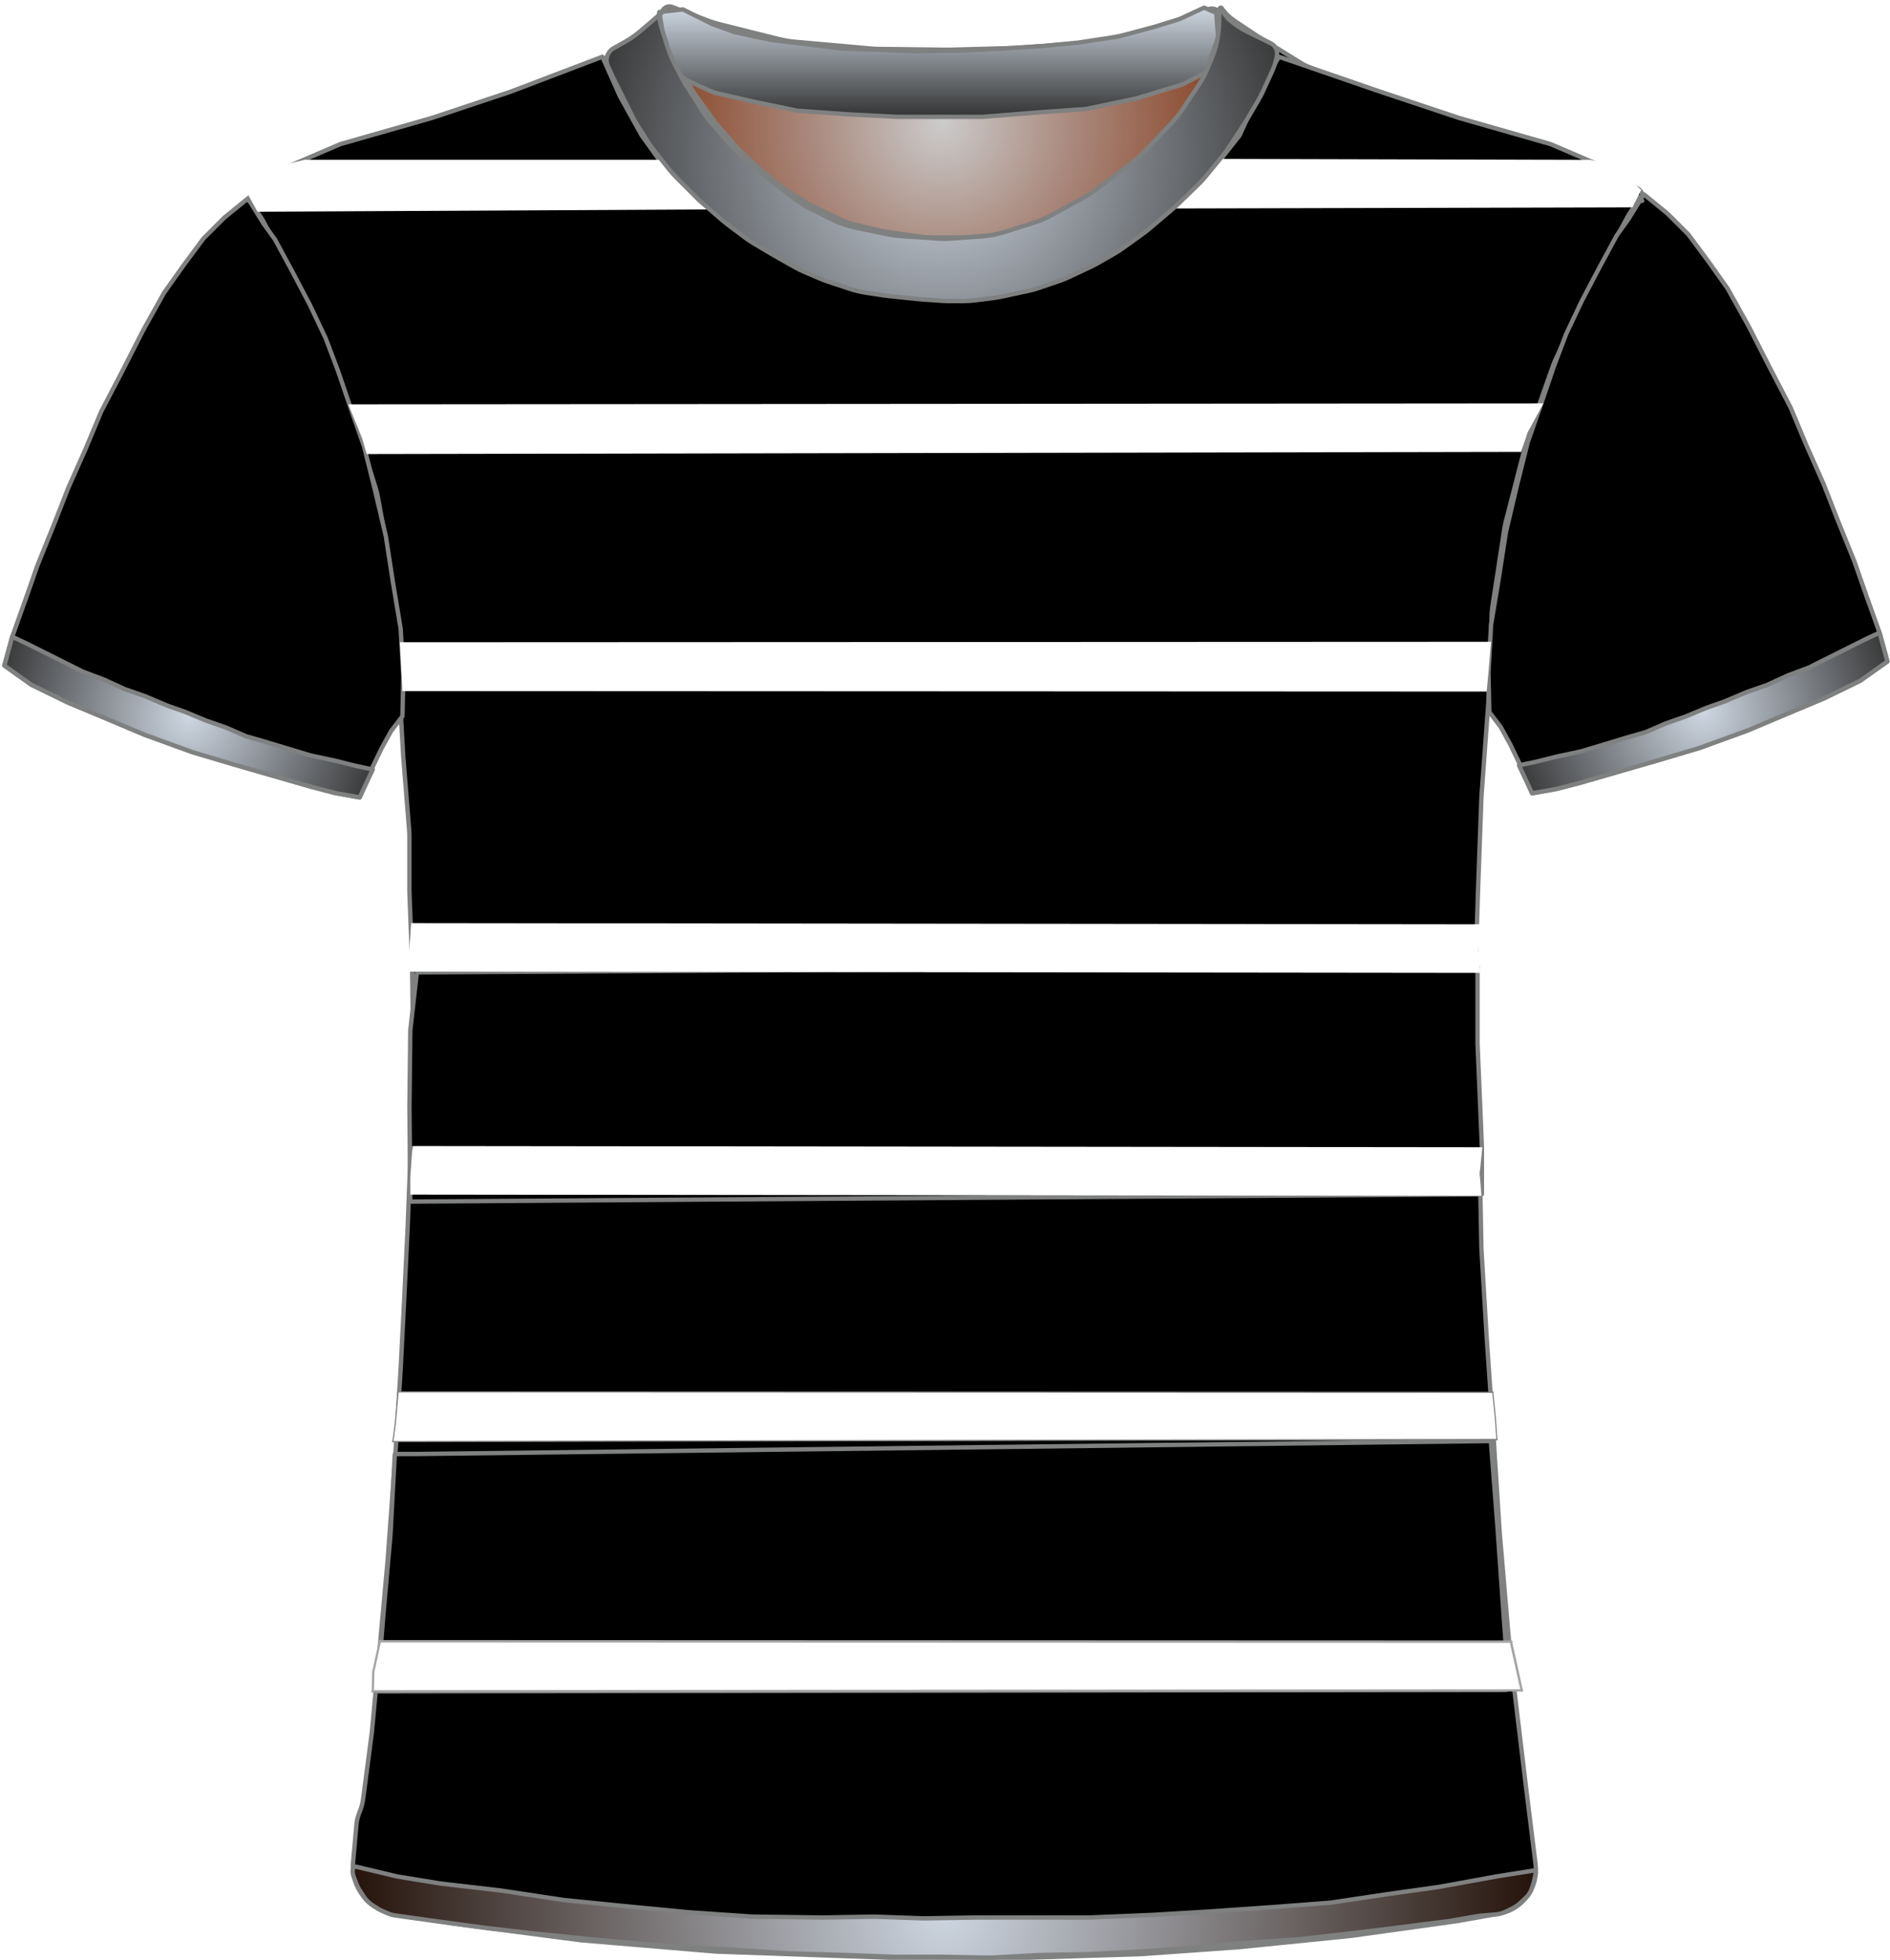<?xml version="1.0" encoding="UTF-8" standalone="no"?>
<!DOCTYPE svg PUBLIC "-//W3C//DTD SVG 1.1//EN" "http://www.w3.org/Graphics/SVG/1.1/DTD/svg11.dtd">
<svg xmlns:xl="http://www.w3.org/1999/xlink" xmlns:dc="http://purl.org/dc/elements/1.1/" xmlns="http://www.w3.org/2000/svg" version="1.1" viewBox="-39 -209 433 449" width="433" height="449">
  <defs>
    <radialGradient cx="0" cy="0" r="1" id="Gradient" gradientUnits="userSpaceOnUse">
      <stop offset="0" stop-color="#cbcbcb"/>
      <stop offset=".434" stop-color="#a9887c"/>
      <stop offset="1" stop-color="#843918"/>
    </radialGradient>
    <radialGradient id="Obj_Gradient" xl:href="#Gradient" gradientTransform="translate(176.759 -180.6) scale(70.263)"/>
    <radialGradient cx="0" cy="0" r="1" id="Gradient_2" gradientUnits="userSpaceOnUse">
      <stop offset="0" stop-color="#cdd6e1"/>
      <stop offset="1" stop-color="#333"/>
    </radialGradient>
    <radialGradient id="Obj_Gradient_2" xl:href="#Gradient_2" gradientTransform="translate(4.2 -44.754) scale(46.037)"/>
    <radialGradient id="Obj_Gradient_3" xl:href="#Gradient_2" gradientTransform="translate(351.205 -45.697) scale(46.037)"/>
    <linearGradient x1="0" x2="1" id="Gradient_3" gradientUnits="userSpaceOnUse">
      <stop offset="0" stop-color="#cdd6e1"/>
      <stop offset="1" stop-color="#333"/>
    </linearGradient>
    <linearGradient id="Obj_Gradient_4" xl:href="#Gradient_3" gradientTransform="translate(176.059 -207.244) rotate(90) scale(25)"/>
    <radialGradient cx="0" cy="0" r="1" id="Gradient_4" gradientUnits="userSpaceOnUse">
      <stop offset="0" stop-color="#cdd6e1"/>
      <stop offset="1" stop-color="#241209"/>
    </radialGradient>
    <radialGradient id="Obj_Gradient_5" xl:href="#Gradient_4" gradientTransform="translate(177.33 228.983) scale(135.941)"/>
    <radialGradient id="Obj_Gradient_6" xl:href="#Gradient_2" gradientTransform="translate(176.787 -173.645) scale(83.835)"/>
  </defs>
  <g id="Cartagin_s" stroke-opacity="1" fill-opacity="1" stroke-dasharray="none" fill="none" stroke="none">
    <title>Cartaginés</title>
    <g id="Cartagin_s_Capa_1">
      <title>Capa 1</title>
      <g id="Graphic_23">
        <path d="M 115.006 -207.41 L 123.171 -204.292 C 124.029 -203.964 124.906 -203.688 125.797 -203.466 L 139.514 -200.036 C 140.676 -199.746 141.858 -199.547 143.051 -199.44 L 160.577 -197.879 C 161.165 -197.826 161.755 -197.796 162.345 -197.789 L 177.824 -197.605 C 178.114 -197.602 178.404 -197.604 178.695 -197.611 L 193.118 -197.986 C 193.479 -197.995 193.839 -198.013 194.199 -198.04 L 208.571 -199.091 C 209.562 -199.164 210.548 -199.3 211.521 -199.5 L 223.094 -201.878 C 224.136 -202.093 225.162 -202.379 226.165 -202.735 L 237.917 -206.91 C 239.007 -207.297 240.21 -206.766 240.659 -205.7 L 240.659 -205.7 C 241.181 -204.46 241.333 -203.095 241.097 -201.771 L 240.916 -200.76 C 240.613 -199.059 240.118 -197.397 239.442 -195.807 L 237.899 -192.176 C 237.34 -190.861 236.661 -189.602 235.868 -188.414 L 232.183 -182.885 C 231.435 -181.764 230.591 -180.71 229.659 -179.737 L 223.364 -173.162 C 222.495 -172.256 221.555 -171.422 220.55 -170.668 L 212.176 -164.387 C 211.299 -163.73 210.377 -163.136 209.416 -162.61 L 202.231 -158.679 C 200.919 -157.961 199.542 -157.373 198.116 -156.923 L 191.443 -154.816 C 189.727 -154.274 187.952 -153.935 186.156 -153.807 L 179.27 -153.315 C 178.197 -153.238 177.121 -153.237 176.049 -153.311 L 167.612 -153.893 C 166.578 -153.964 165.55 -154.105 164.535 -154.315 L 157.4 -155.792 C 155.448 -156.196 153.556 -156.851 151.774 -157.743 L 147.114 -160.073 C 145.88 -160.69 144.704 -161.416 143.6 -162.244 L 137.918 -166.506 C 137.479 -166.835 137.052 -167.18 136.637 -167.54 L 130.882 -172.538 C 130.068 -173.245 129.304 -174.009 128.597 -174.823 L 124.192 -179.896 C 123.438 -180.764 122.75 -181.688 122.134 -182.659 L 118.4 -188.547 C 118.04 -189.115 117.704 -189.699 117.395 -190.297 L 115.775 -193.43 C 115.166 -194.608 114.659 -195.836 114.262 -197.101 L 112.982 -201.174 C 112.767 -201.858 112.584 -202.551 112.434 -203.251 L 112.359 -203.6 C 112.165 -204.508 112.272 -205.456 112.665 -206.297 L 112.759 -206.5 C 113.154 -207.345 114.134 -207.742 115.006 -207.41 Z" fill="url(#Obj_Gradient)"/>
        <path d="M 115.006 -207.41 L 123.171 -204.292 C 124.029 -203.964 124.906 -203.688 125.797 -203.466 L 139.514 -200.036 C 140.676 -199.746 141.858 -199.547 143.051 -199.44 L 160.577 -197.879 C 161.165 -197.826 161.755 -197.796 162.345 -197.789 L 177.824 -197.605 C 178.114 -197.602 178.404 -197.604 178.695 -197.611 L 193.118 -197.986 C 193.479 -197.995 193.839 -198.013 194.199 -198.04 L 208.571 -199.091 C 209.562 -199.164 210.548 -199.3 211.521 -199.5 L 223.094 -201.878 C 224.136 -202.093 225.162 -202.379 226.165 -202.735 L 237.917 -206.91 C 239.007 -207.297 240.21 -206.766 240.659 -205.7 L 240.659 -205.7 C 241.181 -204.46 241.333 -203.095 241.097 -201.771 L 240.916 -200.76 C 240.613 -199.059 240.118 -197.397 239.442 -195.807 L 237.899 -192.176 C 237.34 -190.861 236.661 -189.602 235.868 -188.414 L 232.183 -182.885 C 231.435 -181.764 230.591 -180.71 229.659 -179.737 L 223.364 -173.162 C 222.495 -172.256 221.555 -171.422 220.55 -170.668 L 212.176 -164.387 C 211.299 -163.73 210.377 -163.136 209.416 -162.61 L 202.231 -158.679 C 200.919 -157.961 199.542 -157.373 198.116 -156.923 L 191.443 -154.816 C 189.727 -154.274 187.952 -153.935 186.156 -153.807 L 179.27 -153.315 C 178.197 -153.238 177.121 -153.237 176.049 -153.311 L 167.612 -153.893 C 166.578 -153.964 165.55 -154.105 164.535 -154.315 L 157.4 -155.792 C 155.448 -156.196 153.556 -156.851 151.774 -157.743 L 147.114 -160.073 C 145.88 -160.69 144.704 -161.416 143.6 -162.244 L 137.918 -166.506 C 137.479 -166.835 137.052 -167.18 136.637 -167.54 L 130.882 -172.538 C 130.068 -173.245 129.304 -174.009 128.597 -174.823 L 124.192 -179.896 C 123.438 -180.764 122.75 -181.688 122.134 -182.659 L 118.4 -188.547 C 118.04 -189.115 117.704 -189.699 117.395 -190.297 L 115.775 -193.43 C 115.166 -194.608 114.659 -195.836 114.262 -197.101 L 112.982 -201.174 C 112.767 -201.858 112.584 -202.551 112.434 -203.251 L 112.359 -203.6 C 112.165 -204.508 112.272 -205.456 112.665 -206.297 L 112.759 -206.5 C 113.154 -207.345 114.134 -207.742 115.006 -207.41 Z" stroke="#7f8080" stroke-linecap="round" stroke-linejoin="round" stroke-width="1"/>
      </g>
      <g id="Graphic_22">
        <path d="M 50.973 229.264 L 64.716 231.554 C 64.899 231.585 65.083 231.612 65.267 231.636 L 93.621 235.352 C 93.867 235.384 94.115 235.41 94.362 235.431 L 124.605 237.968 C 124.862 237.989 125.12 238.005 125.377 238.014 L 164.308 239.39 C 164.497 239.397 164.685 239.4 164.874 239.4 L 196.341 239.4 C 196.507 239.4 196.674 239.397 196.841 239.392 L 221.875 238.61 C 222.086 238.603 222.296 238.593 222.506 238.578 L 244.553 237.017 C 244.712 237.006 244.87 236.992 245.028 236.976 L 270.288 234.43 C 270.49 234.41 270.691 234.386 270.892 234.358 L 294.685 231.043 C 294.889 231.014 295.092 230.982 295.295 230.946 L 304.491 229.3 C 309.818 228.347 313.469 223.393 312.802 218.023 L 310.595 200.232 C 310.592 200.211 310.589 200.189 310.587 200.168 L 307.023 170.469 C 307.002 170.29 306.983 170.11 306.968 169.93 L 304.605 142.37 C 304.596 142.257 304.587 142.143 304.58 142.029 L 303.193 120.438 C 303.192 120.413 303.19 120.387 303.188 120.362 L 301.596 97.276 C 301.593 97.225 301.589 97.175 301.586 97.124 L 300.41 77.322 C 300.397 77.107 300.389 76.893 300.385 76.678 L 299.992 56.083 C 299.991 56.028 299.99 55.972 299.988 55.917 L 299.393 35.683 C 299.392 35.628 299.39 35.572 299.389 35.517 L 298.999 15.008 C 298.993 14.736 298.995 14.464 299.004 14.193 L 299.59 -4.167 C 299.59 -4.189 299.591 -4.211 299.592 -4.233 L 300.38 -26.102 C 300.387 -26.301 300.398 -26.499 300.413 -26.697 L 301.97 -47.918 C 301.984 -48.106 301.994 -48.294 302.002 -48.483 L 302.756 -68.382 C 302.779 -68.993 302.837 -69.603 302.931 -70.208 L 305.67 -88.012 C 305.75 -88.537 305.857 -89.058 305.99 -89.572 L 310.618 -107.53 C 310.733 -107.976 310.868 -108.418 311.021 -108.853 L 316.741 -125.092 C 316.908 -125.564 317.096 -126.027 317.305 -126.481 L 322.837 -138.466 C 322.939 -138.689 323.047 -138.909 323.16 -139.126 L 328.522 -149.468 C 328.568 -149.556 328.614 -149.644 328.662 -149.731 L 333.878 -159.348 C 334.615 -160.707 335.565 -161.94 336.691 -163 L 336.691 -163 C 337.366 -163.635 337.398 -164.698 336.763 -165.373 C 336.638 -165.505 336.493 -165.617 336.333 -165.702 L 333.119 -167.424 C 332.9 -167.541 332.679 -167.653 332.455 -167.76 L 324.601 -171.509 C 324.194 -171.703 323.78 -171.88 323.358 -172.039 L 313.683 -175.69 C 313.488 -175.763 313.292 -175.833 313.094 -175.899 L 300.4 -180.13 C 300.26 -180.177 300.121 -180.221 299.98 -180.264 L 287.097 -184.168 C 287.026 -184.189 286.956 -184.211 286.885 -184.234 L 274.381 -188.212 C 273.988 -188.337 273.599 -188.478 273.216 -188.633 L 261.24 -193.493 C 260.409 -193.83 259.607 -194.237 258.844 -194.709 L 249.224 -200.656 C 249.069 -200.752 248.915 -200.851 248.762 -200.952 L 243.872 -204.212 C 242.891 -204.867 242.019 -205.673 241.291 -206.6 L 241.291 -206.6 C 241.185 -206.734 240.991 -206.758 240.856 -206.652 C 240.753 -206.571 240.713 -206.435 240.754 -206.311 L 240.891 -205.9 C 241.35 -204.522 241.455 -203.051 241.195 -201.622 L 240.8 -199.449 C 240.528 -197.957 240.047 -196.512 239.369 -195.156 L 237.836 -192.091 C 237.54 -191.498 237.206 -190.923 236.838 -190.371 L 233.635 -185.566 C 233.206 -184.923 232.731 -184.312 232.214 -183.737 L 227.652 -178.668 C 227.611 -178.623 227.57 -178.577 227.528 -178.532 L 221.534 -172.024 C 220.906 -171.343 220.221 -170.717 219.485 -170.154 L 214.46 -166.312 C 214.014 -165.971 213.551 -165.654 213.071 -165.361 L 206.585 -161.406 C 205.923 -161.003 205.233 -160.648 204.52 -160.344 L 197.404 -157.316 C 196.597 -156.973 195.762 -156.696 194.909 -156.489 L 190.83 -155.5 C 190.005 -155.3 189.166 -155.166 188.32 -155.1 L 182.619 -154.65 C 182.201 -154.617 181.78 -154.6 181.36 -154.6 L 174.328 -154.6 C 173.571 -154.6 172.815 -154.654 172.065 -154.761 L 164.119 -155.896 C 163.634 -155.965 163.152 -156.057 162.675 -156.17 L 156.714 -157.59 C 155.569 -157.862 154.457 -158.261 153.399 -158.777 L 147.119 -161.844 C 146.634 -162.081 146.161 -162.343 145.702 -162.627 L 141.491 -165.242 C 140.891 -165.613 140.317 -166.025 139.773 -166.472 L 135.326 -170.124 C 135.103 -170.308 134.884 -170.498 134.671 -170.693 L 130.868 -174.179 C 130.417 -174.593 129.99 -175.032 129.589 -175.495 L 125.47 -180.247 C 125.151 -180.615 124.848 -180.998 124.564 -181.395 L 120.134 -187.564 C 119.639 -188.254 119.2 -188.981 118.821 -189.74 L 116.244 -194.893 C 116.209 -194.964 116.174 -195.036 116.139 -195.108 L 114.891 -197.7 C 114.04 -199.467 113.685 -201.431 113.862 -203.384 L 114.042 -205.367 C 114.066 -205.628 113.873 -205.86 113.611 -205.884 C 113.449 -205.899 113.29 -205.829 113.191 -205.7 L 113.191 -205.7 C 112.527 -204.838 111.747 -204.071 110.873 -203.424 L 106.976 -200.537 C 106.853 -200.446 106.728 -200.356 106.601 -200.268 L 101.979 -197.046 C 100.792 -196.219 99.499 -195.557 98.134 -195.077 L 93.527 -193.459 C 93.037 -193.286 92.555 -193.09 92.083 -192.871 L 85.236 -189.686 C 84.54 -189.363 83.822 -189.089 83.086 -188.869 L 72.216 -185.608 C 72.199 -185.602 72.182 -185.597 72.166 -185.592 L 61.198 -182.263 C 61.06 -182.221 60.922 -182.177 60.786 -182.132 L 47.864 -177.825 C 47.815 -177.808 47.766 -177.792 47.717 -177.776 L 36.349 -174.109 C 35.711 -173.903 35.086 -173.657 34.478 -173.373 L 26.546 -169.66 C 26.176 -169.487 25.813 -169.299 25.457 -169.098 L 19.511 -165.737 C 18.257 -165.029 17.816 -163.439 18.524 -162.186 C 18.601 -162.05 18.69 -161.92 18.791 -161.8 L 19.655 -160.763 C 20.41 -159.857 21.062 -158.871 21.6 -157.821 L 24.678 -151.821 C 24.753 -151.674 24.831 -151.528 24.911 -151.383 L 28.866 -144.227 C 28.949 -144.076 29.03 -143.923 29.109 -143.769 L 33.217 -135.731 C 33.466 -135.244 33.69 -134.744 33.888 -134.234 L 37.371 -125.252 C 37.384 -125.217 37.398 -125.183 37.411 -125.148 L 41.008 -116.062 C 41.13 -115.754 41.242 -115.442 41.345 -115.127 L 43.967 -107.074 C 43.983 -107.025 43.999 -106.975 44.014 -106.925 L 47.086 -97.167 C 47.289 -96.523 47.451 -95.867 47.571 -95.202 L 49.556 -84.193 C 49.579 -84.064 49.601 -83.936 49.621 -83.807 L 51.327 -72.813 C 51.369 -72.538 51.405 -72.261 51.433 -71.984 L 52.321 -63.287 C 52.367 -62.829 52.394 -62.37 52.401 -61.909 L 52.586 -49.934 C 52.589 -49.711 52.597 -49.489 52.61 -49.267 L 53.38 -35.785 C 53.387 -35.662 53.396 -35.538 53.406 -35.415 L 54.739 -18.841 C 54.774 -18.414 54.791 -17.986 54.791 -17.557 L 54.791 -5.108 C 54.791 -4.903 54.795 -4.698 54.803 -4.493 L 55.383 10.596 C 55.388 10.732 55.392 10.868 55.393 11.004 L 55.586 25.8 C 55.589 26.067 55.586 26.333 55.576 26.6 L 55.002 42.104 C 54.994 42.301 54.991 42.499 54.991 42.696 L 54.991 56.292 C 54.991 56.497 54.987 56.702 54.979 56.907 L 54.394 72.122 C 54.392 72.174 54.39 72.226 54.387 72.278 L 53.592 88.781 C 53.591 88.794 53.59 88.806 53.59 88.819 L 52.795 104.511 C 52.792 104.57 52.789 104.63 52.785 104.689 L 51.596 123.91 C 51.593 123.97 51.589 124.03 51.584 124.09 L 49.801 148.459 C 49.794 148.553 49.787 148.647 49.778 148.74 L 47.992 168.385 C 47.991 168.395 47.99 168.405 47.989 168.415 L 46.219 187.5 C 46.2 187.7 46.178 187.9 46.152 188.099 L 44.191 203.072 C 44.058 204.086 43.789 205.078 43.391 206.02 L 43.391 206.02 C 42.993 206.96 42.745 207.957 42.654 208.975 L 41.891 217.52 C 41.383 223.207 45.341 228.325 50.973 229.264 Z" fill="black"/>
        <path d="M 50.973 229.264 L 64.716 231.554 C 64.899 231.585 65.083 231.612 65.267 231.636 L 93.621 235.352 C 93.867 235.384 94.115 235.41 94.362 235.431 L 124.605 237.968 C 124.862 237.989 125.12 238.005 125.377 238.014 L 164.308 239.39 C 164.497 239.397 164.685 239.4 164.874 239.4 L 196.341 239.4 C 196.507 239.4 196.674 239.397 196.841 239.392 L 221.875 238.61 C 222.086 238.603 222.296 238.593 222.506 238.578 L 244.553 237.017 C 244.712 237.006 244.87 236.992 245.028 236.976 L 270.288 234.43 C 270.49 234.41 270.691 234.386 270.892 234.358 L 294.685 231.043 C 294.889 231.014 295.092 230.982 295.295 230.946 L 304.491 229.3 C 309.818 228.347 313.469 223.393 312.802 218.023 L 310.595 200.232 C 310.592 200.211 310.589 200.189 310.587 200.168 L 307.023 170.469 C 307.002 170.29 306.983 170.11 306.968 169.93 L 304.605 142.37 C 304.596 142.257 304.587 142.143 304.58 142.029 L 303.193 120.438 C 303.192 120.413 303.19 120.387 303.188 120.362 L 301.596 97.276 C 301.593 97.225 301.589 97.175 301.586 97.124 L 300.41 77.322 C 300.397 77.107 300.389 76.893 300.385 76.678 L 299.992 56.083 C 299.991 56.028 299.99 55.972 299.988 55.917 L 299.393 35.683 C 299.392 35.628 299.39 35.572 299.389 35.517 L 298.999 15.008 C 298.993 14.736 298.995 14.464 299.004 14.193 L 299.59 -4.167 C 299.59 -4.189 299.591 -4.211 299.592 -4.233 L 300.38 -26.102 C 300.387 -26.301 300.398 -26.499 300.413 -26.697 L 301.97 -47.918 C 301.984 -48.106 301.994 -48.294 302.002 -48.483 L 302.756 -68.382 C 302.779 -68.993 302.837 -69.603 302.931 -70.208 L 305.67 -88.012 C 305.75 -88.537 305.857 -89.058 305.99 -89.572 L 310.618 -107.53 C 310.733 -107.976 310.868 -108.418 311.021 -108.853 L 316.741 -125.092 C 316.908 -125.564 317.096 -126.027 317.305 -126.481 L 322.837 -138.466 C 322.939 -138.689 323.047 -138.909 323.16 -139.126 L 328.522 -149.468 C 328.568 -149.556 328.614 -149.644 328.662 -149.731 L 333.878 -159.348 C 334.615 -160.707 335.565 -161.94 336.691 -163 L 336.691 -163 C 337.366 -163.635 337.398 -164.698 336.763 -165.373 C 336.638 -165.505 336.493 -165.617 336.333 -165.702 L 333.119 -167.424 C 332.9 -167.541 332.679 -167.653 332.455 -167.76 L 324.601 -171.509 C 324.194 -171.703 323.78 -171.88 323.358 -172.039 L 313.683 -175.69 C 313.488 -175.763 313.292 -175.833 313.094 -175.899 L 300.4 -180.13 C 300.26 -180.177 300.121 -180.221 299.98 -180.264 L 287.097 -184.168 C 287.026 -184.189 286.956 -184.211 286.885 -184.234 L 274.381 -188.212 C 273.988 -188.337 273.599 -188.478 273.216 -188.633 L 261.24 -193.493 C 260.409 -193.83 259.607 -194.237 258.844 -194.709 L 249.224 -200.656 C 249.069 -200.752 248.915 -200.851 248.762 -200.952 L 243.872 -204.212 C 242.891 -204.867 242.019 -205.673 241.291 -206.6 L 241.291 -206.6 C 241.185 -206.734 240.991 -206.758 240.856 -206.652 C 240.753 -206.571 240.713 -206.435 240.754 -206.311 L 240.891 -205.9 C 241.35 -204.522 241.455 -203.051 241.195 -201.622 L 240.8 -199.449 C 240.528 -197.957 240.047 -196.512 239.369 -195.156 L 237.836 -192.091 C 237.54 -191.498 237.206 -190.923 236.838 -190.371 L 233.635 -185.566 C 233.206 -184.923 232.731 -184.312 232.214 -183.737 L 227.652 -178.668 C 227.611 -178.623 227.57 -178.577 227.528 -178.532 L 221.534 -172.024 C 220.906 -171.343 220.221 -170.717 219.485 -170.154 L 214.46 -166.312 C 214.014 -165.971 213.551 -165.654 213.071 -165.361 L 206.585 -161.406 C 205.923 -161.003 205.233 -160.648 204.52 -160.344 L 197.404 -157.316 C 196.597 -156.973 195.762 -156.696 194.909 -156.489 L 190.83 -155.5 C 190.005 -155.3 189.166 -155.166 188.32 -155.1 L 182.619 -154.65 C 182.201 -154.617 181.78 -154.6 181.36 -154.6 L 174.328 -154.6 C 173.571 -154.6 172.815 -154.654 172.065 -154.761 L 164.119 -155.896 C 163.634 -155.965 163.152 -156.057 162.675 -156.17 L 156.714 -157.59 C 155.569 -157.862 154.457 -158.261 153.399 -158.777 L 147.119 -161.844 C 146.634 -162.081 146.161 -162.343 145.702 -162.627 L 141.491 -165.242 C 140.891 -165.613 140.317 -166.025 139.773 -166.472 L 135.326 -170.124 C 135.103 -170.308 134.884 -170.498 134.671 -170.693 L 130.868 -174.179 C 130.417 -174.593 129.99 -175.032 129.589 -175.495 L 125.47 -180.247 C 125.151 -180.615 124.848 -180.998 124.564 -181.395 L 120.134 -187.564 C 119.639 -188.254 119.2 -188.981 118.821 -189.74 L 116.244 -194.893 C 116.209 -194.964 116.174 -195.036 116.139 -195.108 L 114.891 -197.7 C 114.04 -199.467 113.685 -201.431 113.862 -203.384 L 114.042 -205.367 C 114.066 -205.628 113.873 -205.86 113.611 -205.884 C 113.449 -205.899 113.29 -205.829 113.191 -205.7 L 113.191 -205.7 C 112.527 -204.838 111.747 -204.071 110.873 -203.424 L 106.976 -200.537 C 106.853 -200.446 106.728 -200.356 106.601 -200.268 L 101.979 -197.046 C 100.792 -196.219 99.499 -195.557 98.134 -195.077 L 93.527 -193.459 C 93.037 -193.286 92.555 -193.09 92.083 -192.871 L 85.236 -189.686 C 84.54 -189.363 83.822 -189.089 83.086 -188.869 L 72.216 -185.608 C 72.199 -185.602 72.182 -185.597 72.166 -185.592 L 61.198 -182.263 C 61.06 -182.221 60.922 -182.177 60.786 -182.132 L 47.864 -177.825 C 47.815 -177.808 47.766 -177.792 47.717 -177.776 L 36.349 -174.109 C 35.711 -173.903 35.086 -173.657 34.478 -173.373 L 26.546 -169.66 C 26.176 -169.487 25.813 -169.299 25.457 -169.098 L 19.511 -165.737 C 18.257 -165.029 17.816 -163.439 18.524 -162.186 C 18.601 -162.05 18.69 -161.92 18.791 -161.8 L 19.655 -160.763 C 20.41 -159.857 21.062 -158.871 21.6 -157.821 L 24.678 -151.821 C 24.753 -151.674 24.831 -151.528 24.911 -151.383 L 28.866 -144.227 C 28.949 -144.076 29.03 -143.923 29.109 -143.769 L 33.217 -135.731 C 33.466 -135.244 33.69 -134.744 33.888 -134.234 L 37.371 -125.252 C 37.384 -125.217 37.398 -125.183 37.411 -125.148 L 41.008 -116.062 C 41.13 -115.754 41.242 -115.442 41.345 -115.127 L 43.967 -107.074 C 43.983 -107.025 43.999 -106.975 44.014 -106.925 L 47.086 -97.167 C 47.289 -96.523 47.451 -95.867 47.571 -95.202 L 49.556 -84.193 C 49.579 -84.064 49.601 -83.936 49.621 -83.807 L 51.327 -72.813 C 51.369 -72.538 51.405 -72.261 51.433 -71.984 L 52.321 -63.287 C 52.367 -62.829 52.394 -62.37 52.401 -61.909 L 52.586 -49.934 C 52.589 -49.711 52.597 -49.489 52.61 -49.267 L 53.38 -35.785 C 53.387 -35.662 53.396 -35.538 53.406 -35.415 L 54.739 -18.841 C 54.774 -18.414 54.791 -17.986 54.791 -17.557 L 54.791 -5.108 C 54.791 -4.903 54.795 -4.698 54.803 -4.493 L 55.383 10.596 C 55.388 10.732 55.392 10.868 55.393 11.004 L 55.586 25.8 C 55.589 26.067 55.586 26.333 55.576 26.6 L 55.002 42.104 C 54.994 42.301 54.991 42.499 54.991 42.696 L 54.991 56.292 C 54.991 56.497 54.987 56.702 54.979 56.907 L 54.394 72.122 C 54.392 72.174 54.39 72.226 54.387 72.278 L 53.592 88.781 C 53.591 88.794 53.59 88.806 53.59 88.819 L 52.795 104.511 C 52.792 104.57 52.789 104.63 52.785 104.689 L 51.596 123.91 C 51.593 123.97 51.589 124.03 51.584 124.09 L 49.801 148.459 C 49.794 148.553 49.787 148.647 49.778 148.74 L 47.992 168.385 C 47.991 168.395 47.99 168.405 47.989 168.415 L 46.219 187.5 C 46.2 187.7 46.178 187.9 46.152 188.099 L 44.191 203.072 C 44.058 204.086 43.789 205.078 43.391 206.02 L 43.391 206.02 C 42.993 206.96 42.745 207.957 42.654 208.975 L 41.891 217.52 C 41.383 223.207 45.341 228.325 50.973 229.264 Z" stroke="#7f8080" stroke-linecap="round" stroke-linejoin="round" stroke-width="1"/>
      </g>
      <g id="Graphic_21">
        <path d="M -38 -56.554 L -31.8 -52.154 L -23.6 -48.154 L -15 -44.554 L -6 -40.754 L 5 -36.754 L 14.4 -33.954 L 23.4 -31.354 L 32.4 -28.754 L 37.8 -27.354 L 43.4 -26.354 L 45.8 -32.154 L 48.4 -37.554 L 50.6 -41.554 L 53.2 -44.954 L 53.4 -53.954 L 52.8 -64.954 L 51 -75.754 L 49.4 -86.154 L 46.8 -97.154 L 44.4 -106.754 L 41.6 -114.754 L 38.4 -124.154 L 35.6 -131.554 L 32 -139.154 L 28 -146.754 L 24 -154.154 L 21.4 -157.754 L 17.8 -163.554 L 12.4 -159.154 L 7.6 -154.354 L 3 -148.154 L -1.4 -141.954 L -6.2 -133.354 L -11 -123.954 L -15.8 -114.754 L -19.4 -106.154 L -23.4 -97.154 L -26.6 -88.954 L -30.4 -79.554 L -33.2 -71.554 L -36.2 -63.154 Z" fill="black"/>
        <path d="M -38 -56.554 L -31.8 -52.154 L -23.6 -48.154 L -15 -44.554 L -6 -40.754 L 5 -36.754 L 14.4 -33.954 L 23.4 -31.354 L 32.4 -28.754 L 37.8 -27.354 L 43.4 -26.354 L 45.8 -32.154 L 48.4 -37.554 L 50.6 -41.554 L 53.2 -44.954 L 53.4 -53.954 L 52.8 -64.954 L 51 -75.754 L 49.4 -86.154 L 46.8 -97.154 L 44.4 -106.754 L 41.6 -114.754 L 38.4 -124.154 L 35.6 -131.554 L 32 -139.154 L 28 -146.754 L 24 -154.154 L 21.4 -157.754 L 17.8 -163.554 L 12.4 -159.154 L 7.6 -154.354 L 3 -148.154 L -1.4 -141.954 L -6.2 -133.354 L -11 -123.954 L -15.8 -114.754 L -19.4 -106.154 L -23.4 -97.154 L -26.6 -88.954 L -30.4 -79.554 L -33.2 -71.554 L -36.2 -63.154 Z" stroke="#7f8080" stroke-linecap="round" stroke-linejoin="round" stroke-width="1"/>
      </g>
      <g id="Graphic_20">
        <path d="M 393.405 -57.497 L 387.205 -53.097 L 379.005 -49.097 L 370.405 -45.497 L 361.405 -41.697 L 350.405 -37.697 L 341.005 -34.897 L 332.005 -32.297 L 323.005 -29.697 L 317.605 -28.297 L 312.005 -27.297 L 309.605 -33.097 L 307.005 -38.497 L 304.805 -42.497 L 302.205 -45.897 L 302.005 -54.897 L 302.605 -65.897 L 304.405 -76.697 L 306.005 -87.097 L 308.605 -98.097 L 311.005 -107.697 L 313.805 -115.697 L 317.005 -125.097 L 319.805 -132.497 L 323.405 -140.097 L 327.405 -147.697 L 331.405 -155.097 L 334.005 -158.697 L 337.605 -164.497 L 343.005 -160.097 L 347.805 -155.297 L 352.405 -149.097 L 356.805 -142.897 L 361.605 -134.297 L 366.405 -124.897 L 371.205 -115.697 L 374.805 -107.097 L 378.805 -98.097 L 382.005 -89.897 L 385.805 -80.497 L 388.605 -72.497 L 391.605 -64.097 Z" fill="black"/>
        <path d="M 393.405 -57.497 L 387.205 -53.097 L 379.005 -49.097 L 370.405 -45.497 L 361.405 -41.697 L 350.405 -37.697 L 341.005 -34.897 L 332.005 -32.297 L 323.005 -29.697 L 317.605 -28.297 L 312.005 -27.297 L 309.605 -33.097 L 307.005 -38.497 L 304.805 -42.497 L 302.205 -45.897 L 302.005 -54.897 L 302.605 -65.897 L 304.405 -76.697 L 306.005 -87.097 L 308.605 -98.097 L 311.005 -107.697 L 313.805 -115.697 L 317.005 -125.097 L 319.805 -132.497 L 323.405 -140.097 L 327.405 -147.697 L 331.405 -155.097 L 334.005 -158.697 L 337.605 -164.497 L 343.005 -160.097 L 347.805 -155.297 L 352.405 -149.097 L 356.805 -142.897 L 361.605 -134.297 L 366.405 -124.897 L 371.205 -115.697 L 374.805 -107.097 L 378.805 -98.097 L 382.005 -89.897 L 385.805 -80.497 L 388.605 -72.497 L 391.605 -64.097 Z" stroke="#7f8080" stroke-linecap="round" stroke-linejoin="round" stroke-width="1"/>
      </g>
      <g id="Graphic_19">
        <path d="M -38 -56.554 L -31.8 -52.154 L -23.6 -48.154 L -15 -44.554 L -6 -40.754 L 5 -36.754 L 14.4 -33.954 L 23.4 -31.354 L 32.4 -28.754 L 37.8 -27.354 L 43.4 -26.354 L 46.4 -32.754 L 42.6 -33.554 L 37.8 -34.754 L 32.2 -35.954 L 26.2 -37.754 L 21.6 -39.154 L 17.4 -40.354 L 12.8 -42.354 L 8.2 -43.954 L 3.4 -45.954 L -.6 -47.354 L -5.8 -49.554 L -10.4 -51.154 L -15.2 -53.354 L -20 -55.154 L -24 -57.154 L -28.4 -59.354 L -32.8 -61.554 L -36.2 -63.154 Z" fill="url(#Obj_Gradient_2)"/>
        <path d="M -38 -56.554 L -31.8 -52.154 L -23.6 -48.154 L -15 -44.554 L -6 -40.754 L 5 -36.754 L 14.4 -33.954 L 23.4 -31.354 L 32.4 -28.754 L 37.8 -27.354 L 43.4 -26.354 L 46.4 -32.754 L 42.6 -33.554 L 37.8 -34.754 L 32.2 -35.954 L 26.2 -37.754 L 21.6 -39.154 L 17.4 -40.354 L 12.8 -42.354 L 8.2 -43.954 L 3.4 -45.954 L -.6 -47.354 L -5.8 -49.554 L -10.4 -51.154 L -15.2 -53.354 L -20 -55.154 L -24 -57.154 L -28.4 -59.354 L -32.8 -61.554 L -36.2 -63.154 Z" stroke="#7f8080" stroke-linecap="round" stroke-linejoin="round" stroke-width="1"/>
      </g>
      <g id="Graphic_18">
        <path d="M 393.405 -57.497 L 387.205 -53.097 L 379.005 -49.097 L 370.405 -45.497 L 361.405 -41.697 L 350.405 -37.697 L 341.005 -34.897 L 332.005 -32.297 L 323.005 -29.697 L 317.605 -28.297 L 312.005 -27.297 L 309.005 -33.697 L 312.805 -34.497 L 317.605 -35.697 L 323.205 -36.897 L 329.205 -38.697 L 333.805 -40.097 L 338.005 -41.297 L 342.605 -43.297 L 347.205 -44.897 L 352.005 -46.897 L 356.005 -48.297 L 361.205 -50.497 L 365.805 -52.097 L 370.605 -54.297 L 375.405 -56.097 L 379.405 -58.097 L 383.805 -60.297 L 388.205 -62.497 L 391.605 -64.097 Z" fill="url(#Obj_Gradient_3)"/>
        <path d="M 393.405 -57.497 L 387.205 -53.097 L 379.005 -49.097 L 370.405 -45.497 L 361.405 -41.697 L 350.405 -37.697 L 341.005 -34.897 L 332.005 -32.297 L 323.005 -29.697 L 317.605 -28.297 L 312.005 -27.297 L 309.005 -33.697 L 312.805 -34.497 L 317.605 -35.697 L 323.205 -36.897 L 329.205 -38.697 L 333.805 -40.097 L 338.005 -41.297 L 342.605 -43.297 L 347.205 -44.897 L 352.005 -46.897 L 356.005 -48.297 L 361.205 -50.497 L 365.805 -52.097 L 370.605 -54.297 L 375.405 -56.097 L 379.405 -58.097 L 383.805 -60.297 L 388.205 -62.497 L 391.605 -64.097 Z" stroke="#7f8080" stroke-linecap="round" stroke-linejoin="round" stroke-width="1"/>
      </g>
      <g id="Graphic_17">
        <path d="M 112.059 -206.244 L 117.459 -206.844 L 124.259 -203.444 L 129.259 -201.644 L 137.659 -199.844 L 146.059 -198.844 L 154.059 -197.844 L 161.659 -197.644 L 170.259 -197.244 L 181.859 -197.444 L 190.259 -197.844 L 199.659 -198.444 L 208.059 -199.244 L 217.259 -200.644 L 225.459 -202.844 L 231.259 -204.644 L 236.859 -207.244 L 239.659 -206.044 L 240.059 -200.444 L 237.259 -192.444 L 231.859 -189.644 L 221.259 -186.444 L 209.859 -184.044 L 198.659 -183.244 L 186.259 -182.244 L 175.859 -182.244 L 166.459 -182.244 L 154.859 -182.844 L 143.659 -183.644 L 133.059 -185.844 L 124.459 -187.844 L 118.259 -190.644 L 116.259 -192.244 L 113.059 -199.844 Z" fill="url(#Obj_Gradient_4)"/>
        <path d="M 112.059 -206.244 L 117.459 -206.844 L 124.259 -203.444 L 129.259 -201.644 L 137.659 -199.844 L 146.059 -198.844 L 154.059 -197.844 L 161.659 -197.644 L 170.259 -197.244 L 181.859 -197.444 L 190.259 -197.844 L 199.659 -198.444 L 208.059 -199.244 L 217.259 -200.644 L 225.459 -202.844 L 231.259 -204.644 L 236.859 -207.244 L 239.659 -206.044 L 240.059 -200.444 L 237.259 -192.444 L 231.859 -189.644 L 221.259 -186.444 L 209.859 -184.044 L 198.659 -183.244 L 186.259 -182.244 L 175.859 -182.244 L 166.459 -182.244 L 154.859 -182.844 L 143.659 -183.644 L 133.059 -185.844 L 124.459 -187.844 L 118.259 -190.644 L 116.259 -192.244 L 113.059 -199.844 Z" stroke="#7f8080" stroke-linecap="round" stroke-linejoin="round" stroke-width="1"/>
      </g>
      <g id="Graphic_16">
        <path d="M 41.813 219.2 L 41.813 219.2 C 41.748 219.725 41.81 220.259 41.996 220.755 L 42.647 222.491 C 42.824 222.962 43.051 223.413 43.325 223.836 L 44.292 225.332 C 44.833 226.168 45.546 226.879 46.384 227.417 L 47.462 228.11 C 47.762 228.303 48.077 228.473 48.403 228.618 L 49.72 229.203 C 50.317 229.469 50.947 229.649 51.594 229.74 L 60.604 231.001 C 60.614 231.003 60.624 231.004 60.634 231.005 L 72.35 232.594 C 72.396 232.6 72.442 232.606 72.488 232.611 L 82.771 233.798 C 82.803 233.802 82.835 233.805 82.867 233.808 L 96.577 235.199 C 96.605 235.202 96.633 235.205 96.661 235.207 L 107.767 236.199 C 107.802 236.202 107.837 236.205 107.872 236.207 L 118.558 236.999 C 118.599 237.002 118.639 237.005 118.68 237.007 L 129.188 237.602 C 129.209 237.603 129.23 237.604 129.25 237.605 L 141.293 238.395 C 141.377 238.401 141.461 238.405 141.545 238.407 L 154.993 238.803 C 155.01 238.803 155.028 238.804 155.046 238.804 L 165.69 239.199 C 165.776 239.202 165.862 239.203 165.949 239.203 L 176.558 239.203 C 176.599 239.203 176.64 239.204 176.681 239.204 L 187.767 239.399 C 187.935 239.402 188.103 239.399 188.271 239.39 L 198.892 238.81 C 198.977 238.806 199.062 238.803 199.146 238.801 L 209.911 238.605 C 209.983 238.604 210.055 238.602 210.127 238.598 L 222.146 238.007 C 222.195 238.005 222.244 238.002 222.292 237.998 L 233.532 237.209 C 233.59 237.205 233.648 237.201 233.706 237.195 L 246.117 236.013 C 246.185 236.007 246.254 236.001 246.322 235.997 L 258.254 235.214 C 258.364 235.207 258.474 235.197 258.584 235.185 L 268.996 234.006 C 269.011 234.004 269.027 234.002 269.043 234.001 L 278.99 232.807 C 279.01 232.805 279.029 232.802 279.048 232.8 L 292.884 231.022 C 292.981 231.01 293.078 230.995 293.175 230.978 L 299.728 229.855 C 299.929 229.821 300.132 229.795 300.335 229.778 L 303.567 229.511 C 304.456 229.438 305.323 229.195 306.121 228.796 L 307.608 228.053 C 308.208 227.752 308.762 227.367 309.253 226.909 L 310.589 225.663 C 311.195 225.097 311.651 224.387 311.913 223.6 L 312.208 222.716 C 312.278 222.505 312.338 222.292 312.388 222.076 L 312.858 220.041 C 312.893 219.888 312.86 219.728 312.766 219.602 L 312.766 219.602 C 312.676 219.48 312.525 219.418 312.375 219.442 L 303.896 220.791 C 303.845 220.799 303.794 220.808 303.743 220.817 L 290.758 223.178 C 290.666 223.195 290.572 223.21 290.479 223.223 L 279.249 224.799 C 279.229 224.802 279.209 224.805 279.189 224.808 L 266.066 226.766 C 265.902 226.791 265.736 226.81 265.57 226.823 L 252.845 227.801 C 252.828 227.803 252.811 227.804 252.793 227.805 L 238.453 228.801 C 238.43 228.803 238.408 228.804 238.385 228.805 L 225.082 229.6 C 225.04 229.602 224.998 229.604 224.956 229.606 L 210.765 230.197 C 210.668 230.201 210.571 230.203 210.473 230.203 L 184.678 230.203 C 184.639 230.203 184.6 230.204 184.561 230.204 L 172.803 230.4 C 172.68 230.402 172.558 230.401 172.436 230.397 L 161.602 230.01 C 161.48 230.006 161.358 230.004 161.236 230.006 L 149.521 230.202 C 149.453 230.203 149.385 230.203 149.317 230.202 L 133.615 230.006 C 133.484 230.004 133.354 229.999 133.224 229.99 L 118.914 229.01 C 118.851 229.006 118.788 229 118.724 228.994 L 104.233 227.605 C 104.224 227.604 104.214 227.603 104.205 227.602 L 90.393 226.221 C 90.277 226.209 90.162 226.195 90.046 226.177 L 75.737 224.021 C 75.659 224.009 75.58 223.999 75.501 223.99 L 61.981 222.422 C 61.873 222.41 61.766 222.395 61.659 222.377 L 52.267 220.844 C 52.102 220.817 51.938 220.784 51.775 220.745 L 42.698 218.587 C 42.309 218.494 41.92 218.734 41.827 219.122 C 41.821 219.148 41.816 219.174 41.813 219.2 Z" fill="url(#Obj_Gradient_5)"/>
        <path d="M 41.813 219.2 L 41.813 219.2 C 41.748 219.725 41.81 220.259 41.996 220.755 L 42.647 222.491 C 42.824 222.962 43.051 223.413 43.325 223.836 L 44.292 225.332 C 44.833 226.168 45.546 226.879 46.384 227.417 L 47.462 228.11 C 47.762 228.303 48.077 228.473 48.403 228.618 L 49.72 229.203 C 50.317 229.469 50.947 229.649 51.594 229.74 L 60.604 231.001 C 60.614 231.003 60.624 231.004 60.634 231.005 L 72.35 232.594 C 72.396 232.6 72.442 232.606 72.488 232.611 L 82.771 233.798 C 82.803 233.802 82.835 233.805 82.867 233.808 L 96.577 235.199 C 96.605 235.202 96.633 235.205 96.661 235.207 L 107.767 236.199 C 107.802 236.202 107.837 236.205 107.872 236.207 L 118.558 236.999 C 118.599 237.002 118.639 237.005 118.68 237.007 L 129.188 237.602 C 129.209 237.603 129.23 237.604 129.25 237.605 L 141.293 238.395 C 141.377 238.401 141.461 238.405 141.545 238.407 L 154.993 238.803 C 155.01 238.803 155.028 238.804 155.046 238.804 L 165.69 239.199 C 165.776 239.202 165.862 239.203 165.949 239.203 L 176.558 239.203 C 176.599 239.203 176.64 239.204 176.681 239.204 L 187.767 239.399 C 187.935 239.402 188.103 239.399 188.271 239.39 L 198.892 238.81 C 198.977 238.806 199.062 238.803 199.146 238.801 L 209.911 238.605 C 209.983 238.604 210.055 238.602 210.127 238.598 L 222.146 238.007 C 222.195 238.005 222.244 238.002 222.292 237.998 L 233.532 237.209 C 233.59 237.205 233.648 237.201 233.706 237.195 L 246.117 236.013 C 246.185 236.007 246.254 236.001 246.322 235.997 L 258.254 235.214 C 258.364 235.207 258.474 235.197 258.584 235.185 L 268.996 234.006 C 269.011 234.004 269.027 234.002 269.043 234.001 L 278.99 232.807 C 279.01 232.805 279.029 232.802 279.048 232.8 L 292.884 231.022 C 292.981 231.01 293.078 230.995 293.175 230.978 L 299.728 229.855 C 299.929 229.821 300.132 229.795 300.335 229.778 L 303.567 229.511 C 304.456 229.438 305.323 229.195 306.121 228.796 L 307.608 228.053 C 308.208 227.752 308.762 227.367 309.253 226.909 L 310.589 225.663 C 311.195 225.097 311.651 224.387 311.913 223.6 L 312.208 222.716 C 312.278 222.505 312.338 222.292 312.388 222.076 L 312.858 220.041 C 312.893 219.888 312.86 219.728 312.766 219.602 L 312.766 219.602 C 312.676 219.48 312.525 219.418 312.375 219.442 L 303.896 220.791 C 303.845 220.799 303.794 220.808 303.743 220.817 L 290.758 223.178 C 290.666 223.195 290.572 223.21 290.479 223.223 L 279.249 224.799 C 279.229 224.802 279.209 224.805 279.189 224.808 L 266.066 226.766 C 265.902 226.791 265.736 226.81 265.57 226.823 L 252.845 227.801 C 252.828 227.803 252.811 227.804 252.793 227.805 L 238.453 228.801 C 238.43 228.803 238.408 228.804 238.385 228.805 L 225.082 229.6 C 225.04 229.602 224.998 229.604 224.956 229.606 L 210.765 230.197 C 210.668 230.201 210.571 230.203 210.473 230.203 L 184.678 230.203 C 184.639 230.203 184.6 230.204 184.561 230.204 L 172.803 230.4 C 172.68 230.402 172.558 230.401 172.436 230.397 L 161.602 230.01 C 161.48 230.006 161.358 230.004 161.236 230.006 L 149.521 230.202 C 149.453 230.203 149.385 230.203 149.317 230.202 L 133.615 230.006 C 133.484 230.004 133.354 229.999 133.224 229.99 L 118.914 229.01 C 118.851 229.006 118.788 229 118.724 228.994 L 104.233 227.605 C 104.224 227.604 104.214 227.603 104.205 227.602 L 90.393 226.221 C 90.277 226.209 90.162 226.195 90.046 226.177 L 75.737 224.021 C 75.659 224.009 75.58 223.999 75.501 223.99 L 61.981 222.422 C 61.873 222.41 61.766 222.395 61.659 222.377 L 52.267 220.844 C 52.102 220.817 51.938 220.784 51.775 220.745 L 42.698 218.587 C 42.309 218.494 41.92 218.734 41.827 219.122 C 41.821 219.148 41.816 219.174 41.813 219.2 Z" stroke="#7f8080" stroke-linecap="round" stroke-linejoin="round" stroke-width="1"/>
      </g>
      <g id="Graphic_15">
        <path d="M 56.5 13.721 L 299.506 12.3 L 299.506 29.993 L 300.5 53.584 L 300.5 64.536 L 55 66.221 L 54.8 44.4 L 55 27 Z" fill="black"/>
        <path d="M 56.5 13.721 L 299.506 12.3 L 299.506 29.993 L 300.5 53.584 L 300.5 64.536 L 55 66.221 L 54.8 44.4 L 55 27 Z" stroke="#7f8080" stroke-linecap="round" stroke-linejoin="round" stroke-width="1"/>
      </g>
      <g id="Graphic_14">
        <path d="M 18 -163 L 118 -164 L 108 -178 L 103 -187 L 99 -196 L 78 -188 L 60 -182 L 39 -176 L 25 -170 Z" fill="black"/>
        <path d="M 18 -163 L 118 -164 L 108 -178 L 103 -187 L 99 -196 L 78 -188 L 60 -182 L 39 -176 L 25 -170 Z" stroke="#7f8080" stroke-linecap="round" stroke-linejoin="round" stroke-width="1"/>
      </g>
      <g id="Graphic_13">
        <path d="M 337.219 -163 L 234 -164 L 245 -178 L 250 -189 L 254 -196 L 277.219 -188 L 295.219 -182 L 316.219 -176 L 330.219 -170 Z" fill="black"/>
        <path d="M 337.219 -163 L 234 -164 L 245 -178 L 250 -189 L 254 -196 L 277.219 -188 L 295.219 -182 L 316.219 -176 L 330.219 -170 Z" stroke="#7f8080" stroke-linecap="round" stroke-linejoin="round" stroke-width="1"/>
      </g>
      <g id="Graphic_12">
        <path d="M 55 64.622 L 300.4 64.9 L 300 59.784 L 300.6 53.778 L 55.5 53.5 L 55 60.729 Z" fill="white"/>
        <path d="M 55 64.622 L 300.4 64.9 L 300 59.784 L 300.6 53.778 L 55.5 53.5 L 55 60.729 L 55 64.622 M 55 64.622 L 300.4 64.9 L 300 59.784 L 300.6 53.778 L 55.5 53.5 L 55 60.729 L 55 64.622" stroke="gray" stroke-linecap="round" stroke-linejoin="round" stroke-width="0"/>
      </g>
      <g id="Graphic_11">
        <path d="M 54.7 13.555 L 300.1 13.833 L 299.7 8.717 L 300.3 2.711 L 55.2 2.433 L 54.7 9.663 Z" fill="white"/>
        <path d="M 54.7 13.555 L 300.1 13.833 L 299.7 8.717 L 300.3 2.711 L 55.2 2.433 L 54.7 9.663 L 54.7 13.555 M 54.7 13.555 L 300.1 13.833 L 299.7 8.717 L 300.3 2.711 L 55.2 2.433 L 54.7 9.663 L 54.7 13.555" stroke="gray" stroke-linecap="round" stroke-linejoin="round" stroke-width="0"/>
      </g>
      <g id="Graphic_10">
        <path d="M 56.753 124.032 L 302.553 121.068 L 304.053 140.568 L 305.553 162.068 L 306.553 175.568 L 306.053 178.068 L 47.4 178.4 L 48.853 160.668 L 50.453 142.668 L 51.453 124.068 L 52.903 124.032 Z" fill="black"/>
        <path d="M 56.753 124.032 L 302.553 121.068 L 304.053 140.568 L 305.553 162.068 L 306.553 175.568 L 306.053 178.068 L 47.4 178.4 L 48.853 160.668 L 50.453 142.668 L 51.453 124.068 L 52.903 124.032 Z" stroke="#7f8080" stroke-linecap="round" stroke-linejoin="round" stroke-width="1"/>
      </g>
      <g id="Graphic_9">
        <path d="M 51 121.2 L 304 120.766 L 303.6 115.446 L 303 109.909 L 52.2 109.8 L 51.5 117.237 Z" fill="white"/>
        <path d="M 50.899 121.2 L 304.014 120.714 M 303.946 120.817 L 303.55 115.417 M 303.563 115.572 L 302.971 109.83 M 303.1 109.908 L 52.108 109.812 M 52.208 109.774 L 51.538 117.286 M 51.558 117.112 L 50.991 121.263 M 50.915 121.184 L 303.954 120.688 M 303.956 120.802 L 303.567 115.488 M 303.576 115.557 L 302.989 109.893 M 303.115 109.893 L 52.22 109.797 M 52.224 109.759 L 51.559 117.208 M 51.583 117.098 L 51.017 121.185" stroke="gray" stroke-linecap="round" stroke-linejoin="round" stroke-width=".25"/>
      </g>
      <g id="Graphic_8">
        <path d="M 46.4 178.4 L 46.6 173.984 L 48 167 L 307 167 L 308.5 173.162 L 309.6 178.297 Z" fill="white"/>
        <path d="M 46.398 178.463 L 46.513 173.802 M 46.46 174.179 L 48.08 166.774 M 47.818 166.96 L 307.314 167.048 M 307.062 166.843 L 308.509 173.277 M 308.47 173.102 L 309.618 178.275 M 309.675 178.175 L 46.305 178.4 M 46.411 178.432 L 46.525 173.924 M 46.47 174.143 L 48.067 166.929 M 47.849 166.904 L 307.139 166.995 M 307.121 166.806 L 308.543 173.136 M 308.52 173.066 L 309.638 178.141 M 309.706 178.168 L 46.431 178.375" stroke="#a5a5a5" stroke-linecap="round" stroke-linejoin="round" stroke-width=".5"/>
      </g>
      <g id="Graphic_7">
        <path d="M 45 -105 L 309.5 -105.5 L 311 -110 L 314.6 -116.6 L 40.8 -116.385 L 44 -108.5 Z" fill="white"/>
        <path d="M 45 -105 L 309.5 -105.5 L 311 -110 L 314.6 -116.6 L 40.8 -116.385 L 44 -108.5 L 45 -105 M 45 -105 L 309.5 -105.5 L 311 -110 L 314.6 -116.6 L 40.8 -116.385 L 44 -108.5 L 45 -105" stroke="gray" stroke-linecap="round" stroke-linejoin="round" stroke-width="0"/>
      </g>
      <g id="Graphic_6">
        <path d="M 53.2 -50.709 L 301.6 -50.6 L 302 -54.943 L 302.6 -62 L 52.6 -61.891 L 53 -54.509 Z" fill="white"/>
        <path d="M 53.2 -50.709 L 301.6 -50.6 L 302 -54.943 L 302.6 -62 L 52.6 -61.891 L 53 -54.509 L 53.2 -50.709 M 53.2 -50.709 L 301.6 -50.6 L 302 -54.943 L 302.6 -62 L 52.6 -61.891 L 53 -54.509 L 53.2 -50.709" stroke="gray" stroke-linecap="round" stroke-linejoin="round" stroke-width="0"/>
      </g>
      <g id="Graphic_5">
        <path d="M 217.8 -161.219 L 335 -161.5 L 337 -165.5 L 330.6 -171.177 L 325.4 -172.381 L 240.4 -172.6 L 229.4 -167.457 Z" fill="white"/>
        <path d="M 217.8 -161.219 L 335 -161.5 L 337 -165.5 L 330.6 -171.177 L 325.4 -172.381 L 240.4 -172.6 L 229.4 -167.457 L 217.8 -161.219 M 217.8 -161.219 L 335 -161.5 L 337 -165.5 L 330.6 -171.177 L 325.4 -172.381 L 240.4 -172.6 L 229.4 -167.457 L 217.8 -161.219" stroke="gray" stroke-linecap="round" stroke-linejoin="round" stroke-width="0"/>
      </g>
      <g id="Graphic_4">
        <path d="M 20 -160.5 L 139.8 -161.11 L 124 -167.796 L 113 -172.4 L 30.8 -172.4 L 24.4 -170.865 L 17.5 -165 Z" fill="white"/>
        <path d="M 20 -160.5 L 139.8 -161.11 L 124 -167.796 L 113 -172.4 L 30.8 -172.4 L 24.4 -170.865 L 17.5 -165 L 20 -160.5 M 20 -160.5 L 139.8 -161.11 L 124 -167.796 L 113 -172.4 L 30.8 -172.4 L 24.4 -170.865 L 17.5 -165 L 20 -160.5" stroke="gray" stroke-linecap="round" stroke-linejoin="round" stroke-width="0"/>
      </g>
      <g id="Graphic_3">
        <path d="M 112.572 -206.036 L 107.843 -201.983 C 106.693 -200.997 105.448 -200.127 104.126 -199.386 L 101.6 -197.968 C 100.164 -197.163 99.584 -195.394 100.262 -193.895 L 101.28 -191.648 C 101.402 -191.38 101.528 -191.113 101.66 -190.85 L 105.949 -182.271 C 106.291 -181.588 106.667 -180.922 107.075 -180.275 L 109.401 -176.592 C 109.842 -175.895 110.319 -175.222 110.832 -174.576 L 114.243 -170.278 C 114.789 -169.59 115.374 -168.934 115.995 -168.313 L 120.661 -163.647 C 121.062 -163.246 121.477 -162.86 121.907 -162.49 L 126.47 -158.556 C 126.865 -158.216 127.271 -157.889 127.688 -157.576 L 131.663 -154.595 C 132.329 -154.096 133.021 -153.633 133.737 -153.208 L 137.87 -150.759 C 137.998 -150.683 138.127 -150.609 138.257 -150.535 L 142.954 -147.873 C 143.692 -147.455 144.453 -147.078 145.233 -146.743 L 148.783 -145.222 C 149.369 -144.971 149.965 -144.744 150.57 -144.543 L 155.588 -142.87 C 156.835 -142.454 158.116 -142.146 159.416 -141.949 L 163.515 -141.328 C 163.88 -141.273 164.246 -141.226 164.613 -141.189 L 171.495 -140.483 C 171.74 -140.458 171.985 -140.437 172.231 -140.419 L 176.758 -140.102 C 177.294 -140.064 177.831 -140.045 178.368 -140.045 L 181.63 -140.045 C 182.584 -140.045 183.537 -140.105 184.483 -140.223 L 188.472 -140.721 C 189.132 -140.804 189.788 -140.915 190.438 -141.054 L 196.52 -142.358 C 197.414 -142.549 198.296 -142.794 199.161 -143.09 L 203.67 -144.636 C 204.464 -144.909 205.243 -145.225 206.003 -145.582 L 210.837 -147.857 C 211.387 -148.116 211.927 -148.396 212.455 -148.698 L 216.222 -150.851 C 216.915 -151.247 217.587 -151.679 218.235 -152.144 L 222.911 -155.505 C 223.412 -155.865 223.898 -156.245 224.368 -156.644 L 229.689 -161.159 C 230.071 -161.483 230.443 -161.82 230.803 -162.168 L 235.502 -166.716 C 236.142 -167.335 236.745 -167.991 237.309 -168.679 L 241.102 -173.316 C 241.609 -173.935 242.083 -174.58 242.522 -175.249 L 246.139 -180.753 C 246.355 -181.081 246.562 -181.415 246.76 -181.753 L 249.283 -186.057 C 249.669 -186.715 250.022 -187.393 250.341 -188.086 L 252.459 -192.697 C 252.992 -193.857 253.363 -195.085 253.562 -196.345 L 253.562 -196.345 C 253.741 -197.475 253.161 -198.588 252.134 -199.09 L 246.841 -201.678 C 245.526 -202.321 244.292 -203.115 243.162 -204.045 L 242.756 -204.38 C 241.912 -205.075 241.289 -206.001 240.962 -207.045 L 240.962 -207.045 C 240.916 -207.195 240.757 -207.278 240.608 -207.231 C 240.492 -207.195 240.413 -207.09 240.409 -206.97 L 240.3 -203.547 C 240.209 -200.704 239.592 -197.902 238.479 -195.284 L 237.602 -193.221 C 237.043 -191.907 236.364 -190.647 235.572 -189.459 L 231.886 -183.93 C 231.138 -182.809 230.294 -181.756 229.362 -180.782 L 223.067 -174.208 C 222.199 -173.301 221.258 -172.467 220.254 -171.714 L 211.879 -165.433 C 211.002 -164.775 210.08 -164.181 209.119 -163.655 L 201.934 -159.724 C 200.623 -159.007 199.245 -158.419 197.82 -157.969 L 191.147 -155.861 C 189.43 -155.319 187.655 -154.98 185.859 -154.852 L 178.973 -154.36 C 177.901 -154.284 176.824 -154.282 175.752 -154.356 L 167.315 -154.938 C 166.281 -155.009 165.253 -155.151 164.238 -155.361 L 157.103 -156.837 C 155.151 -157.241 153.26 -157.897 151.477 -158.788 L 146.817 -161.118 C 145.583 -161.735 144.407 -162.462 143.303 -163.29 L 137.621 -167.551 C 137.182 -167.88 136.755 -168.225 136.341 -168.585 L 130.585 -173.583 C 129.771 -174.29 129.007 -175.054 128.3 -175.868 L 123.895 -180.941 C 123.141 -181.809 122.453 -182.733 121.837 -183.704 L 118.103 -189.592 C 117.743 -190.161 117.407 -190.745 117.098 -191.343 L 115.478 -194.475 C 114.869 -195.653 114.362 -196.881 113.965 -198.146 L 112.685 -202.22 C 112.47 -202.903 112.287 -203.596 112.137 -204.296 L 111.912 -205.348 C 111.827 -205.745 112.053 -206.143 112.438 -206.273 L 112.438 -206.273 C 112.51 -206.297 112.589 -206.258 112.613 -206.186 C 112.631 -206.132 112.615 -206.073 112.572 -206.036 Z" fill="url(#Obj_Gradient_6)"/>
        <path d="M 112.572 -206.036 L 107.843 -201.983 C 106.693 -200.997 105.448 -200.127 104.126 -199.386 L 101.6 -197.968 C 100.164 -197.163 99.584 -195.394 100.262 -193.895 L 101.28 -191.648 C 101.402 -191.38 101.528 -191.113 101.66 -190.85 L 105.949 -182.271 C 106.291 -181.588 106.667 -180.922 107.075 -180.275 L 109.401 -176.592 C 109.842 -175.895 110.319 -175.222 110.832 -174.576 L 114.243 -170.278 C 114.789 -169.59 115.374 -168.934 115.995 -168.313 L 120.661 -163.647 C 121.062 -163.246 121.477 -162.86 121.907 -162.49 L 126.47 -158.556 C 126.865 -158.216 127.271 -157.889 127.688 -157.576 L 131.663 -154.595 C 132.329 -154.096 133.021 -153.633 133.737 -153.208 L 137.87 -150.759 C 137.998 -150.683 138.127 -150.609 138.257 -150.535 L 142.954 -147.873 C 143.692 -147.455 144.453 -147.078 145.233 -146.743 L 148.783 -145.222 C 149.369 -144.971 149.965 -144.744 150.57 -144.543 L 155.588 -142.87 C 156.835 -142.454 158.116 -142.146 159.416 -141.949 L 163.515 -141.328 C 163.88 -141.273 164.246 -141.226 164.613 -141.189 L 171.495 -140.483 C 171.74 -140.458 171.985 -140.437 172.231 -140.419 L 176.758 -140.102 C 177.294 -140.064 177.831 -140.045 178.368 -140.045 L 181.63 -140.045 C 182.584 -140.045 183.537 -140.105 184.483 -140.223 L 188.472 -140.721 C 189.132 -140.804 189.788 -140.915 190.438 -141.054 L 196.52 -142.358 C 197.414 -142.549 198.296 -142.794 199.161 -143.09 L 203.67 -144.636 C 204.464 -144.909 205.243 -145.225 206.003 -145.582 L 210.837 -147.857 C 211.387 -148.116 211.927 -148.396 212.455 -148.698 L 216.222 -150.851 C 216.915 -151.247 217.587 -151.679 218.235 -152.144 L 222.911 -155.505 C 223.412 -155.865 223.898 -156.245 224.368 -156.644 L 229.689 -161.159 C 230.071 -161.483 230.443 -161.82 230.803 -162.168 L 235.502 -166.716 C 236.142 -167.335 236.745 -167.991 237.309 -168.679 L 241.102 -173.316 C 241.609 -173.935 242.083 -174.58 242.522 -175.249 L 246.139 -180.753 C 246.355 -181.081 246.562 -181.415 246.76 -181.753 L 249.283 -186.057 C 249.669 -186.715 250.022 -187.393 250.341 -188.086 L 252.459 -192.697 C 252.992 -193.857 253.363 -195.085 253.562 -196.345 L 253.562 -196.345 C 253.741 -197.475 253.161 -198.588 252.134 -199.09 L 246.841 -201.678 C 245.526 -202.321 244.292 -203.115 243.162 -204.045 L 242.756 -204.38 C 241.912 -205.075 241.289 -206.001 240.962 -207.045 L 240.962 -207.045 C 240.916 -207.195 240.757 -207.278 240.608 -207.231 C 240.492 -207.195 240.413 -207.09 240.409 -206.97 L 240.3 -203.547 C 240.209 -200.704 239.592 -197.902 238.479 -195.284 L 237.602 -193.221 C 237.043 -191.907 236.364 -190.647 235.572 -189.459 L 231.886 -183.93 C 231.138 -182.809 230.294 -181.756 229.362 -180.782 L 223.067 -174.208 C 222.199 -173.301 221.258 -172.467 220.254 -171.714 L 211.879 -165.433 C 211.002 -164.775 210.08 -164.181 209.119 -163.655 L 201.934 -159.724 C 200.623 -159.007 199.245 -158.419 197.82 -157.969 L 191.147 -155.861 C 189.43 -155.319 187.655 -154.98 185.859 -154.852 L 178.973 -154.36 C 177.901 -154.284 176.824 -154.282 175.752 -154.356 L 167.315 -154.938 C 166.281 -155.009 165.253 -155.151 164.238 -155.361 L 157.103 -156.837 C 155.151 -157.241 153.26 -157.897 151.477 -158.788 L 146.817 -161.118 C 145.583 -161.735 144.407 -162.462 143.303 -163.29 L 137.621 -167.551 C 137.182 -167.88 136.755 -168.225 136.341 -168.585 L 130.585 -173.583 C 129.771 -174.29 129.007 -175.054 128.3 -175.868 L 123.895 -180.941 C 123.141 -181.809 122.453 -182.733 121.837 -183.704 L 118.103 -189.592 C 117.743 -190.161 117.407 -190.745 117.098 -191.343 L 115.478 -194.475 C 114.869 -195.653 114.362 -196.881 113.965 -198.146 L 112.685 -202.22 C 112.47 -202.903 112.287 -203.596 112.137 -204.296 L 111.912 -205.348 C 111.827 -205.745 112.053 -206.143 112.438 -206.273 L 112.438 -206.273 C 112.51 -206.297 112.589 -206.258 112.613 -206.186 C 112.631 -206.132 112.615 -206.073 112.572 -206.036 Z" stroke="#7f8080" stroke-linecap="round" stroke-linejoin="round" stroke-width="1"/>
      </g>
    </g>
  </g>
</svg>
